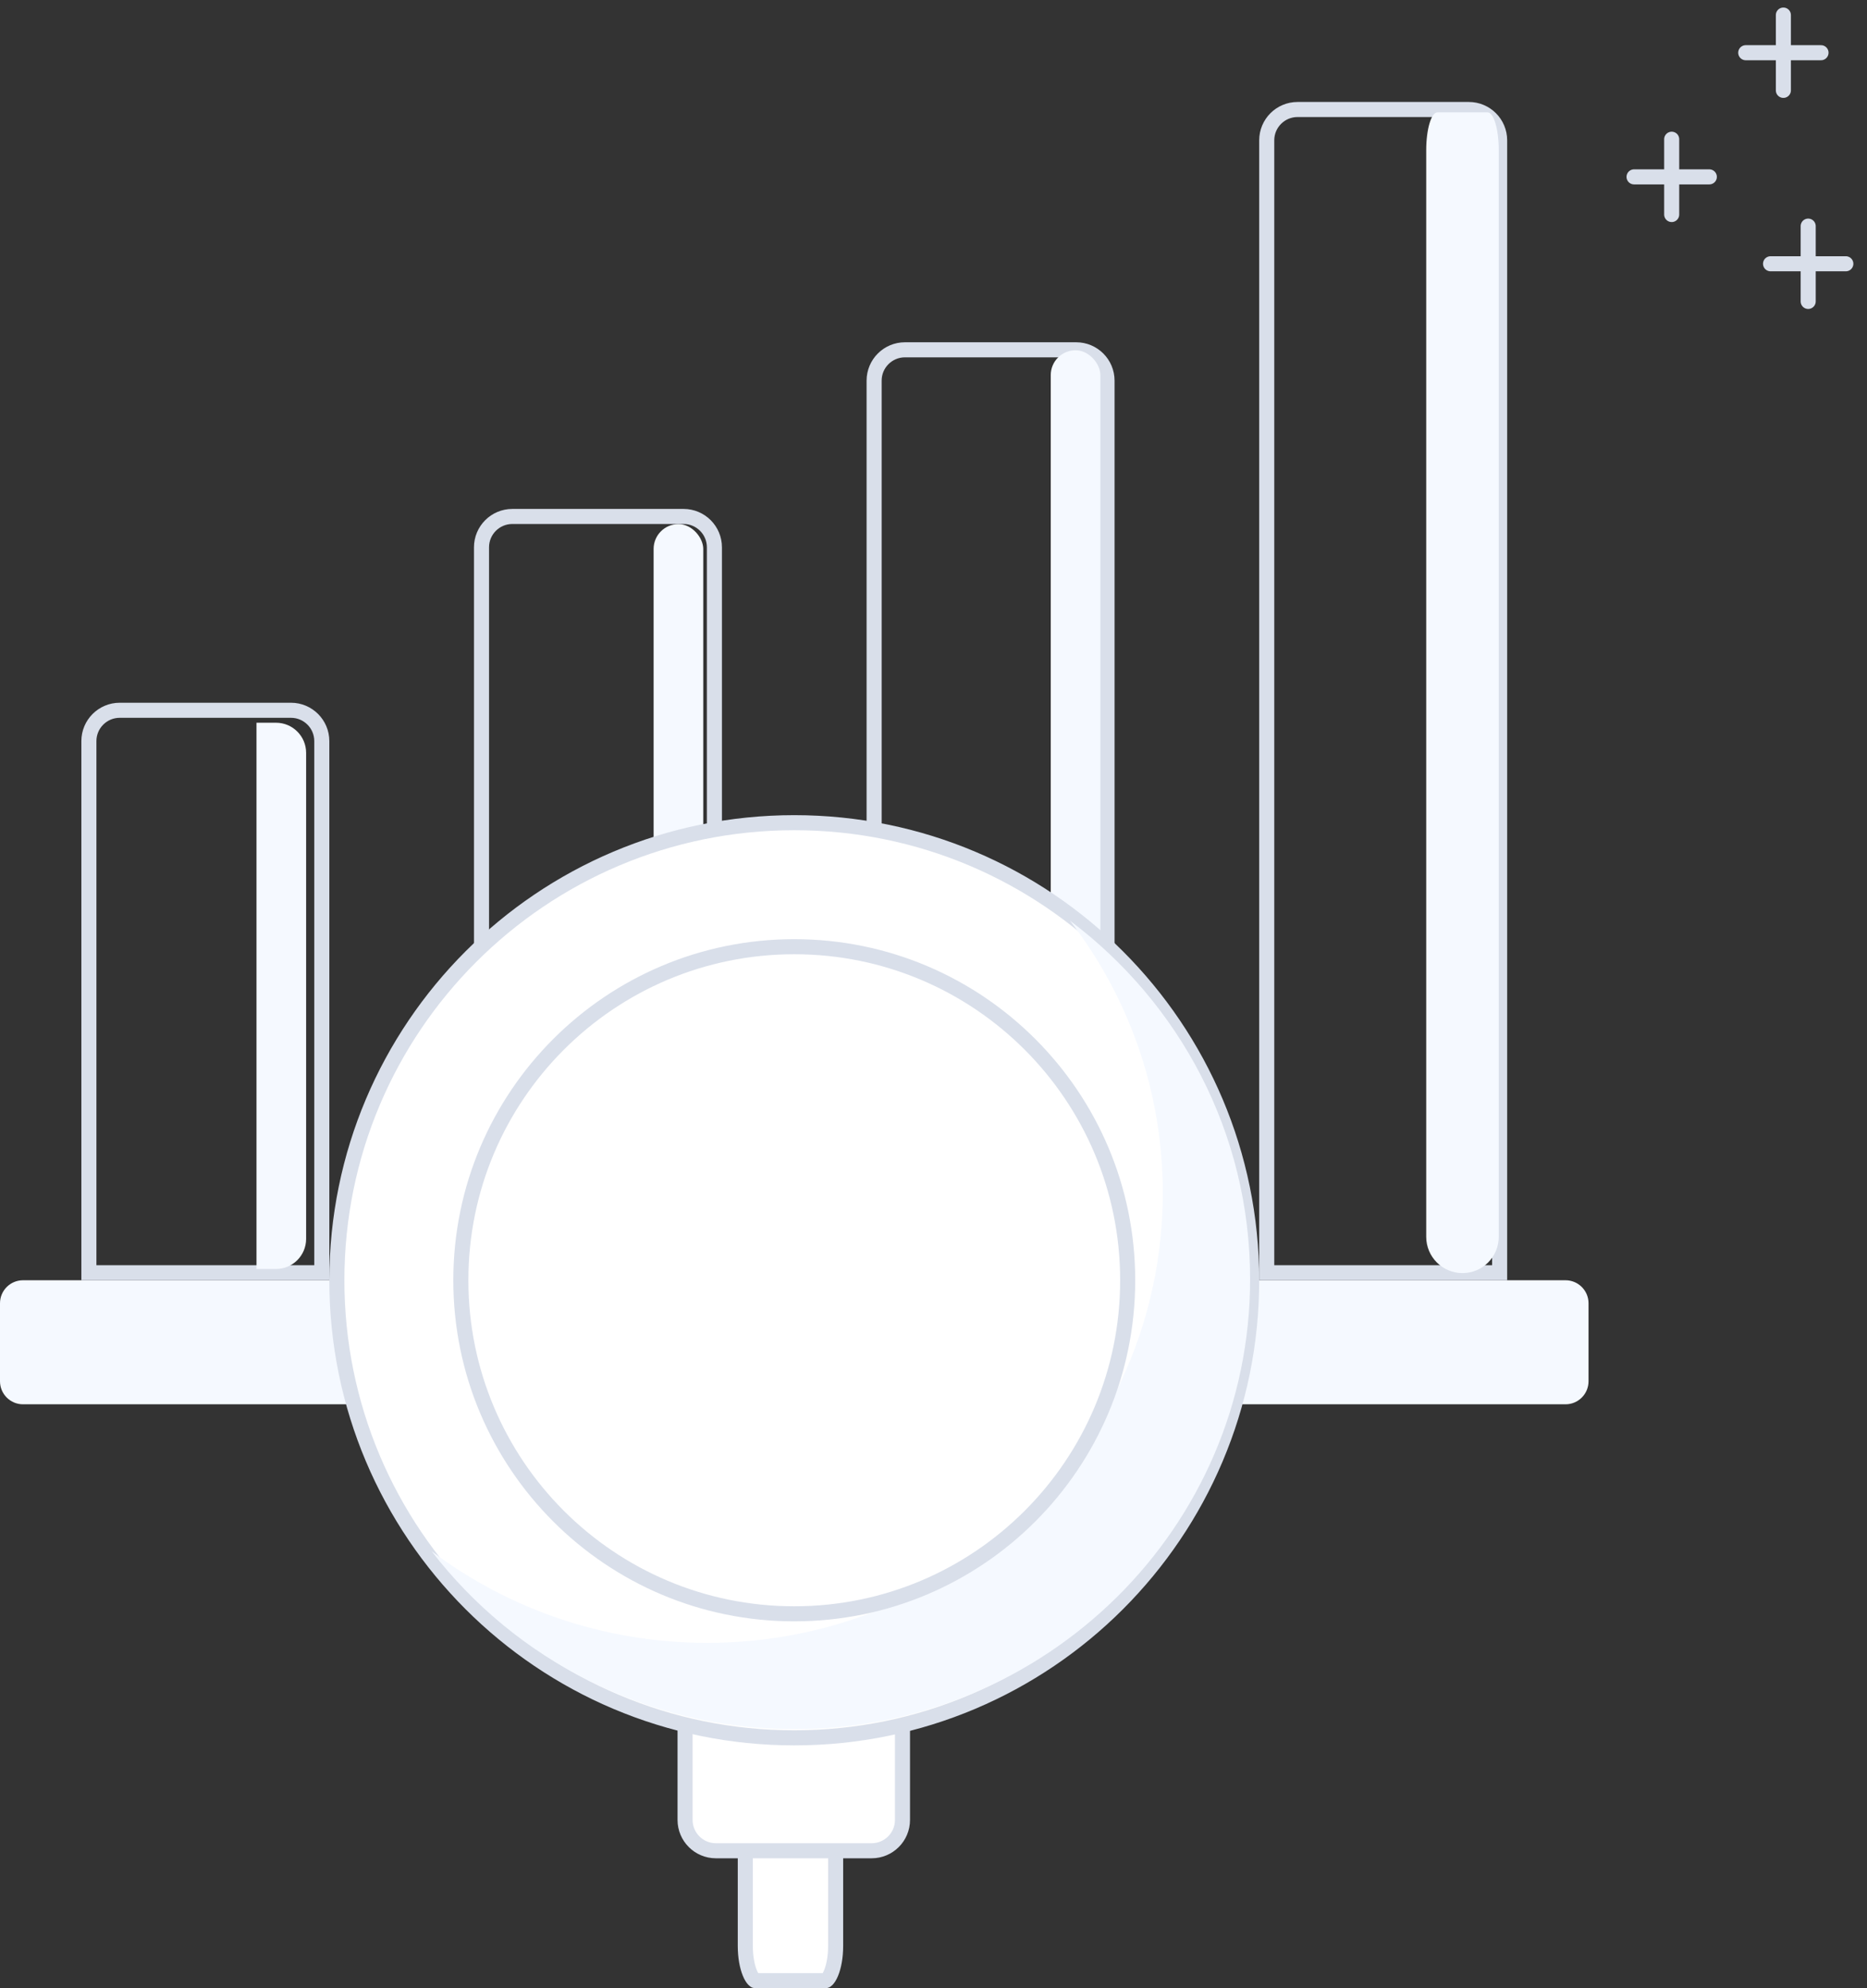 <svg width="124" height="132" viewBox="0 0 124 132" fill="none" xmlns="http://www.w3.org/2000/svg">
<rect x="0" y="0" width="124" height="132" fill="#333333" stroke="none"/>
<path d="M0 91.704V86.526C0 85.682 0.684 84.998 1.528 84.998H103.977C104.821 84.998 105.505 85.682 105.505 86.526V91.704C105.505 92.548 104.821 93.233 103.977 93.233H1.528C0.684 93.233 0 92.548 0 91.704Z" fill="#F5F9FF"/>
<path d="M99.601 84.498H84.132V9.317C84.132 8.186 85.049 7.27 86.18 7.27H97.554C98.685 7.27 99.601 8.186 99.601 9.317V84.498Z" stroke="#D9DFEA"/>
<path d="M99.542 82.114C99.542 83.444 98.464 84.523 97.134 84.523C95.803 84.523 94.725 83.444 94.725 82.114V9.967C94.725 8.581 95.059 7.458 95.47 7.458H98.797C99.208 7.458 99.542 8.581 99.542 9.967V82.114Z" fill="#F5F9FF"/>
<path d="M73.525 84.498H58.056V25.272C58.056 24.141 58.972 23.224 60.103 23.224H71.478C72.609 23.224 73.525 24.141 73.525 25.272V84.498Z" stroke="#D9DFEA"/>
<path d="M47.449 84.498H31.98V36.337C31.98 35.206 32.897 34.289 34.027 34.289H45.402C46.533 34.289 47.449 35.206 47.449 36.337V84.498Z" stroke="#D9DFEA"/>
<path d="M21.373 84.498H5.904V49.203C5.904 48.073 6.82 47.156 7.951 47.156H19.326C20.456 47.156 21.373 48.073 21.373 49.203V84.498Z" stroke="#D9DFEA"/>
<rect x="69.787" y="23.255" width="3.297" height="46.983" rx="1.649" fill="#F5F9FF"/>
<rect x="43.411" y="34.795" width="3.297" height="46.983" rx="1.649" fill="#F5F9FF"/>
<path d="M17.035 47.983H18.332C19.436 47.983 20.332 48.878 20.332 49.983V82.25C20.332 83.355 19.436 84.25 18.332 84.25H17.035V47.983Z" fill="#F5F9FF"/>
<path d="M54.843 131.5H50.157C50.148 131.498 50.117 131.486 50.064 131.431C49.984 131.35 49.89 131.206 49.801 130.988C49.622 130.555 49.5 129.921 49.5 129.195V115.5H55.5V129.195C55.5 129.921 55.378 130.555 55.199 130.988C55.11 131.206 55.015 131.35 54.936 131.431C54.883 131.486 54.852 131.498 54.843 131.5ZM50.159 131.5C50.159 131.5 50.159 131.5 50.157 131.5L50.159 131.5ZM54.84 131.5C54.84 131.5 54.841 131.5 54.843 131.5L54.84 131.5Z" fill="white" stroke="#D9DFEA"/>
<path d="M57.892 122.874H47.547C46.417 122.874 45.5 121.957 45.5 120.827V114.61H59.94V120.826C59.94 120.826 59.94 120.827 59.94 120.827C59.94 121.957 59.023 122.874 57.892 122.874Z" fill="white" stroke="#D9DFEA"/>
<path d="M83.132 84.998C83.132 101.776 69.531 115.378 52.753 115.378C35.974 115.378 22.373 101.776 22.373 84.998C22.373 68.22 35.974 54.619 52.753 54.619C69.531 54.619 83.132 68.22 83.132 84.998Z" fill="white" stroke="#D9DFEA"/>
<path d="M71.068 61.128C74.933 66.146 77.228 72.406 77.228 79.195C77.228 95.696 63.681 109.072 46.969 109.072C40.092 109.072 33.752 106.805 28.67 102.989C34.197 110.165 42.934 114.798 52.769 114.798C69.48 114.798 83.028 101.422 83.028 84.922C83.028 75.212 78.335 66.585 71.068 61.128Z" fill="#F5F9FF"/>
<path d="M74.897 84.998C74.897 97.228 64.983 107.143 52.753 107.143C40.522 107.143 30.608 97.228 30.608 84.998C30.608 72.768 40.522 62.853 52.753 62.853C64.983 62.853 74.897 72.768 74.897 84.998Z" stroke="#D9DFEA"/>
<path d="M118.446 1V6" stroke="#D9DFEA" stroke-linecap="round" stroke-linejoin="round"/>
<path d="M115.946 3.5H120.946" stroke="#D9DFEA" stroke-linecap="round" stroke-linejoin="round"/>
<path d="M120.094 15.012V20.012" stroke="#D9DFEA" stroke-linecap="round" stroke-linejoin="round"/>
<path d="M117.594 17.512H122.594" stroke="#D9DFEA" stroke-linecap="round" stroke-linejoin="round"/>
<path d="M111.028 9.243V14.243" stroke="#D9DFEA" stroke-linecap="round" stroke-linejoin="round"/>
<path d="M108.528 11.743H113.528" stroke="#D9DFEA" stroke-linecap="round" stroke-linejoin="round"/>
</svg>
